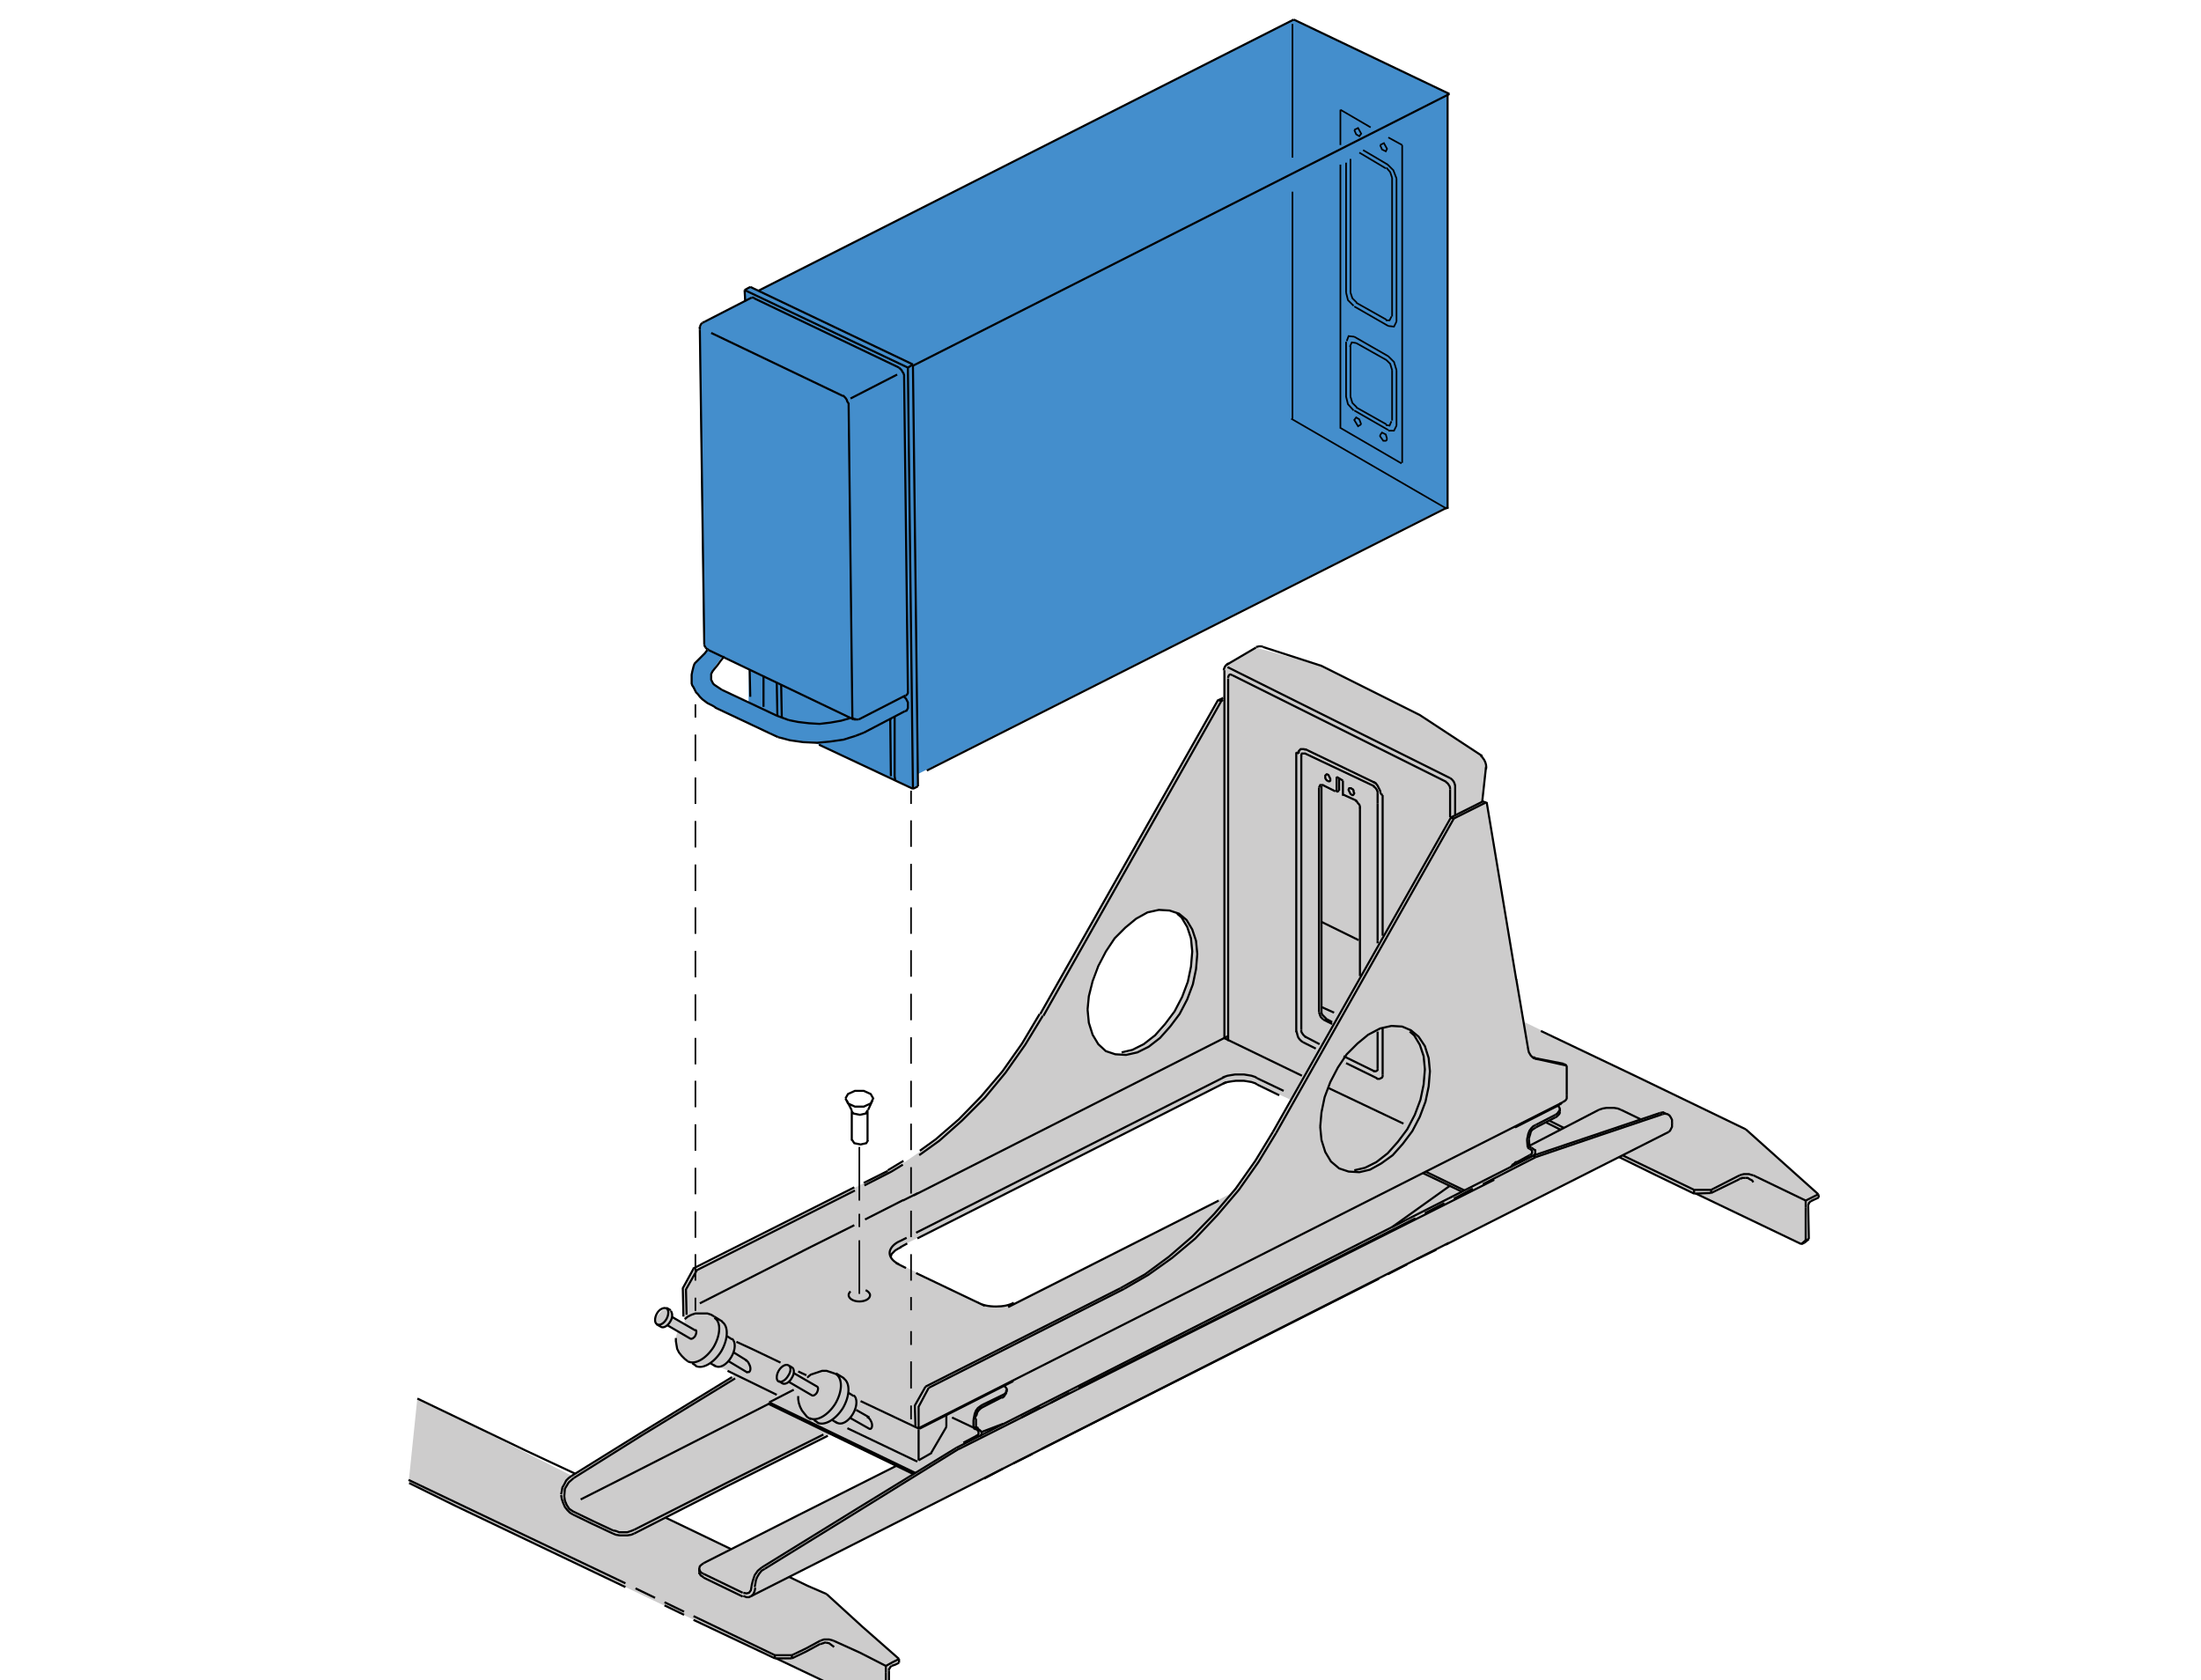 <?xml version="1.0" encoding="utf-8"?>
<!-- Generator: Adobe Illustrator 25.0.0, SVG Export Plug-In . SVG Version: 6.00 Build 0)  -->
<svg version="1.1" id="Ebene_1" xmlns="http://www.w3.org/2000/svg" xmlns:xlink="http://www.w3.org/1999/xlink" x="0px" y="0px"
	 viewBox="0 0 349.1 266.5" style="enable-background:new 0 0 349.1 266.5;" xml:space="preserve">
<path style="fill:#CDCCCC;" d="M288.4,189.4l-11.4-10.2L241.6,162l-5.8-34.7l-0.7-0.2l0.6-5.5l-0.6-1.6l-9.9-6.5l-15.6-7.9
	l-10.4-2.9l-4.6,2.7l-0.4,0.7l0,4.2l-1.1,0.7L164.8,161l-3.8,6.3l-3.7,4.8l-5,5.5l-3.7,3.2l-5.1,3.5l-33.6,17.2l-1.5,2.7l0.2,5.7
	l-1.9-1l0-0.7l-0.8-0.6l-0.8,0.1l-0.6,0.7L104,209l0,0.6l0.3,0.4l0.8,0.4l0.8-0.3l1.6,0.9l-0.3,1.1l0.2,1.5l0.6,1.1l1.2,1.1l0.8,0.5
	l0.4,0.2h1.2l1.1-0.4l1.2,0.6l2.8,1.2l-26.1,16.1l-24.4-12.3l-1.4,13.5l58,27.8l17,8l1.2-0.7l-0.1-5.5l0.4-0.6l1.2-0.6v-0.5
	l-11.5-10.3l-5.9-2.7l131.6-66.5l12.2,5.7l16.7,8l1.1-0.7v-5.6l0.5-0.4l1.1-0.6L288.4,189.4z M174.3,152.6c2.9-6.1,8.6-9.4,12-8
	c2.6,1.1,3.9,8.1,1,14.2c-2.9,6.1-8.4,9.5-11.7,7.9C172.2,165.1,171.4,158.6,174.3,152.6z M116,245.7l-10.3-5l26-13.2l10.3,5
	L116,245.7z M199.1,184.1l-3.9,5.2l-34.4,17.3l-0.9,0.6l-1.9,0l-1.8-0.2l-14.1-6.8l-0.9-1l0.7-1l1.9-1l50.7-25.6l4,0l6.2,2.8
	L199.1,184.1z"/>
<polygon style="fill:#448ECC;" points="111.7,111.2 110.3,109.8 109.7,108.7 109.6,107.1 110.2,105.1 112.3,103 115.2,103.2 
	113,106.3 112.7,107.6 113.3,108.6 114.5,109.4 119.6,111.8 119.4,115.1 113.5,112.2 "/>
<path style="fill:#448ECC;" d="M118.1,46l0,1.8l-6.4,3.2l-0.8,1.1l0.7,50.2l0.6,0.7l6.6,3.1l-0.1,6.9l0,1.7l3.3,1.6l2.7,0.9l2.4,0.4
	l1.9,0.1l15.6,7.3l0.9-0.4l0-1.8l84.1-42.5l-0.1-65.7L205.2,3.1l-85,43l-1.2-0.6L118.1,46z"/>
<g transform="matrix( 1, 0, 0, 1, 0,0) ">
	<g>
	</g>
</g>
<g transform="matrix( 1, 0, 0, 1, 0,0) ">
	<g>
	</g>
</g>
<g transform="matrix( 1, 0, 0, 1, 0,0) ">
	<g>
	</g>
</g>
<g transform="matrix( 1, 0, 0, 1, 0,0) ">
	<g>
	</g>
</g>
<polyline style="fill:none;stroke:#000000;stroke-width:0.33;stroke-miterlimit:5;" points="120.8,248.6 136.2,239.1 151.7,229.6 
	"/>
<line style="fill:none;stroke:#000000;stroke-width:0.33;stroke-miterlimit:5;" x1="243.1" y1="183.3" x2="243.6" y2="183.5"/>
<polyline style="fill:none;stroke:#000000;stroke-width:0.33;stroke-miterlimit:5;" points="243.6,183.5 253.6,180.1 263.7,176.7 
	"/>
<line style="fill:none;stroke:#000000;stroke-width:0.33;stroke-miterlimit:5;" x1="243.1" y1="183.3" x2="263.3" y2="176.5"/>
<line style="fill:none;stroke:#000000;stroke-width:0.33;stroke-miterlimit:5;" x1="265.2" y1="178.2" x2="265.2" y2="178.1"/>
<line style="fill:none;stroke:#000000;stroke-width:0.33;stroke-miterlimit:5;" x1="257.1" y1="176" x2="260.2" y2="177.5"/>
<polyline style="fill:none;stroke:#000000;stroke-width:0.33;stroke-miterlimit:5;" points="111.6,247.9 126.8,240.2 142.1,232.5 
	"/>
<line style="fill:none;stroke:#000000;stroke-width:0.33;stroke-miterlimit:5;" x1="242.6" y1="181.7" x2="253.6" y2="176"/>
<line style="fill:none;stroke:#000000;stroke-width:0.33;stroke-miterlimit:5;" x1="235.2" y1="187.8" x2="243.6" y2="183.5"/>
<line style="fill:none;stroke:#000000;stroke-width:0.33;stroke-miterlimit:5;" x1="230.6" y1="190.1" x2="233.6" y2="188.5"/>
<line style="fill:none;stroke:#000000;stroke-width:0.33;stroke-miterlimit:5;" x1="226" y1="192.4" x2="229.1" y2="190.8"/>
<polyline style="fill:none;stroke:#000000;stroke-width:0.33;stroke-miterlimit:5;" points="171.1,220.1 197.8,206.7 224.5,193.2 
	"/>
<line style="fill:none;stroke:#000000;stroke-width:0.33;stroke-miterlimit:5;" x1="166.6" y1="222.5" x2="169.6" y2="220.9"/>
<line style="fill:none;stroke:#000000;stroke-width:0.33;stroke-miterlimit:5;" x1="162" y1="224.8" x2="165" y2="223.2"/>
<line style="fill:none;stroke:#000000;stroke-width:0.33;stroke-miterlimit:5;" x1="152.1" y1="229.8" x2="237" y2="187.1"/>
<line style="fill:none;stroke:#000000;stroke-width:0.33;stroke-miterlimit:5;" x1="151.7" y1="229.6" x2="243.1" y2="183.3"/>
<polyline style="fill:none;stroke:#000000;stroke-width:0.33;stroke-miterlimit:5;" points="110.9,249.3 110.9,249.5 111,249.6 
	111.1,249.8 111.2,249.9 111.4,250 111.6,250.2 "/>
<polyline style="fill:none;stroke:#000000;stroke-width:0.33;stroke-miterlimit:5;" points="265.2,178.1 265.2,177.6 265,177.2 
	264.8,176.9 264.5,176.7 264.1,176.6 263.7,176.7 "/>
<polyline style="fill:none;stroke:#000000;stroke-width:0.33;stroke-miterlimit:5;" points="121.3,248.8 120.8,249.1 120.4,249.6 
	120.1,250.1 119.9,250.6 119.8,251.2 119.7,251.7 "/>
<polyline style="fill:none;stroke:#000000;stroke-width:0.33;stroke-miterlimit:5;" points="264.3,176.7 263.8,176.4 263.3,176.5 
	"/>
<polyline style="fill:none;stroke:#000000;stroke-width:0.33;stroke-miterlimit:5;" points="120.8,248.6 120.2,249.1 119.7,249.8 
	119.4,250.7 119.2,251.5 "/>
<polyline style="fill:none;stroke:#000000;stroke-width:0.33;stroke-miterlimit:5;" points="257.1,176 256.6,175.8 256,175.7 
	255.4,175.7 254.8,175.7 254.2,175.8 253.6,176 "/>
<polyline style="fill:none;stroke:#000000;stroke-width:0.33;stroke-miterlimit:5;" points="111.6,247.9 111.2,248.2 111,248.4 
	110.9,248.8 111,249.1 111.2,249.4 111.6,249.6 "/>
<polyline style="fill:none;stroke:#000000;stroke-width:0.33;stroke-miterlimit:5;" points="90.6,234.1 101.4,227.4 116.1,218.4 "/>
<polyline style="fill:none;stroke:#000000;stroke-width:0.33;stroke-miterlimit:5;" points="91,234.4 101.7,227.7 116.6,218.6 "/>
<polyline style="fill:none;stroke:#000000;stroke-width:0.33;stroke-miterlimit:5;" points="90.6,234.1 90.2,234.4 89.8,234.8 
	89.5,235.4 89.2,235.9 89.1,236.5 89,237 "/>
<polyline style="fill:none;stroke:#000000;stroke-width:0.33;stroke-miterlimit:5;" points="100.6,243.2 115.3,235.7 131.3,227.7 
	"/>
<polyline style="fill:none;stroke:#000000;stroke-width:0.33;stroke-miterlimit:5;" points="90.9,240.2 94,241.7 97.2,243.2 "/>
<polyline style="fill:none;stroke:#000000;stroke-width:0.33;stroke-miterlimit:5;" points="97.2,243.2 97.7,243.4 98.3,243.5 
	98.8,243.5 99.5,243.5 100.1,243.4 100.6,243.2 "/>
<polyline style="fill:none;stroke:#000000;stroke-width:0.33;stroke-miterlimit:5;" points="89,237.1 89.1,237.7 89.3,238.3 
	89.6,239 90,239.5 90.4,239.9 90.9,240.2 "/>
<polyline style="fill:none;stroke:#000000;stroke-width:0.33;stroke-miterlimit:5;" points="100.6,242.6 115.2,235.2 130.6,227.5 
	"/>
<line style="fill:none;stroke:#000000;stroke-width:0.33;stroke-miterlimit:5;" x1="89.5" y1="237.3" x2="89.5" y2="237.3"/>
<polyline style="fill:none;stroke:#000000;stroke-width:0.33;stroke-miterlimit:5;" points="91,234.4 90.2,235.1 89.6,236.1 
	89.5,237.3 89.6,238 89.9,238.7 90.3,239.3 90.9,239.7 94,241.2 97.2,242.7 "/>
<polyline style="fill:none;stroke:#000000;stroke-width:0.33;stroke-miterlimit:5;" points="97.2,242.7 97.7,242.8 98.2,243 
	98.8,243 99.5,243 100.1,242.8 100.6,242.6 "/>
<polyline style="fill:none;stroke:#000000;stroke-width:0.33;stroke-miterlimit:5;" points="139.9,271 140.1,270.9 140.3,270.8 
	140.7,270.6 141,270.3 "/>
<polyline style="fill:none;stroke:#000000;stroke-width:0.33;stroke-miterlimit:5;" points="139.9,271 140.2,270.8 140.6,270.5 "/>
<polyline style="fill:none;stroke:#000000;stroke-width:0.33;stroke-miterlimit:5;" points="140.6,270.5 140.8,270.4 141,270.3 "/>
<polyline style="fill:none;stroke:#000000;stroke-width:0.33;stroke-miterlimit:5;" points="141.4,264.2 142,264 142.6,263.7 "/>
<polyline style="fill:none;stroke:#000000;stroke-width:0.33;stroke-miterlimit:5;" points="141.4,264.2 141.2,264.4 141.2,264.4 
	141.1,264.6 141,264.7 141,264.9 141,265 "/>
<polyline style="fill:none;stroke:#000000;stroke-width:0.33;stroke-miterlimit:5;" points="141,270.3 141,267.6 141,265 "/>
<polyline style="fill:none;stroke:#000000;stroke-width:0.33;stroke-miterlimit:5;" points="123.1,263 131.5,267 139.9,271 "/>
<polyline style="fill:none;stroke:#000000;stroke-width:0.33;stroke-miterlimit:5;" points="140.6,270.5 140.5,267.9 140.5,265.3 
	"/>
<line style="fill:none;stroke:#000000;stroke-width:0.33;stroke-miterlimit:5;" x1="140.5" y1="265.3" x2="140.5" y2="265.2"/>
<polyline style="fill:none;stroke:#000000;stroke-width:0.33;stroke-miterlimit:5;" points="131,260.5 131.5,260.6 131.9,260.9 
	132.3,261.2 "/>
<line style="fill:none;stroke:#000000;stroke-width:0.33;stroke-miterlimit:5;" x1="110" y1="256.9" x2="122.9" y2="263"/>
<line style="fill:none;stroke:#000000;stroke-width:0.33;stroke-miterlimit:5;" x1="105.4" y1="254.6" x2="108.5" y2="256.1"/>
<polyline style="fill:none;stroke:#000000;stroke-width:0.33;stroke-miterlimit:5;" points="64.9,235.2 72.2,238.8 99.2,251.7 "/>
<line style="fill:none;stroke:#000000;stroke-width:0.33;stroke-miterlimit:5;" x1="122.9" y1="263" x2="125.6" y2="263"/>
<polyline style="fill:none;stroke:#000000;stroke-width:0.33;stroke-miterlimit:5;" points="125.6,263 127.9,261.9 130.1,260.7 "/>
<polyline style="fill:none;stroke:#000000;stroke-width:0.33;stroke-miterlimit:5;" points="131,260.5 130.8,260.5 130.6,260.6 
	130.5,260.6 130.3,260.7 130.2,260.7 130.1,260.7 "/>
<polyline style="fill:none;stroke:#000000;stroke-width:0.33;stroke-miterlimit:5;" points="140.5,264.2 141.6,263.6 142.6,263.1 
	"/>
<line style="fill:none;stroke:#000000;stroke-width:0.33;stroke-miterlimit:5;" x1="142.6" y1="263.7" x2="142.6" y2="263.1"/>
<polyline style="fill:none;stroke:#000000;stroke-width:0.33;stroke-miterlimit:5;" points="140.5,265.2 140.5,264.7 140.5,264.2 
	"/>
<line style="fill:none;stroke:#000000;stroke-width:0.33;stroke-miterlimit:5;" x1="110" y1="256.3" x2="122.9" y2="262.5"/>
<line style="fill:none;stroke:#000000;stroke-width:0.33;stroke-miterlimit:5;" x1="105.4" y1="254.1" x2="108.5" y2="255.6"/>
<line style="fill:none;stroke:#000000;stroke-width:0.33;stroke-miterlimit:5;" x1="100.8" y1="251.9" x2="103.9" y2="253.4"/>
<line style="fill:none;stroke:#000000;stroke-width:0.33;stroke-miterlimit:5;" x1="64.8" y1="234.7" x2="99.2" y2="251.1"/>
<polyline style="fill:none;stroke:#000000;stroke-width:0.33;stroke-miterlimit:5;" points="125.2,250.1 128.1,251.5 131.1,252.8 
	"/>
<polyline style="fill:none;stroke:#000000;stroke-width:0.33;stroke-miterlimit:5;" points="66.2,221.8 83.5,230.1 91.2,233.7 "/>
<polyline style="fill:none;stroke:#000000;stroke-width:0.33;stroke-miterlimit:5;" points="105.6,240.7 110.8,243.2 116,245.7 "/>
<polyline style="fill:none;stroke:#000000;stroke-width:0.33;stroke-miterlimit:5;" points="131.1,252.8 136.8,258 142.6,263.1 "/>
<polyline style="fill:none;stroke:#000000;stroke-width:0.33;stroke-miterlimit:5;" points="122.9,262.5 124.2,262.5 125.6,262.5 
	"/>
<polyline style="fill:none;stroke:#000000;stroke-width:0.33;stroke-miterlimit:5;" points="125.6,262.5 127.9,261.4 130.1,260.2 
	"/>
<polyline style="fill:none;stroke:#000000;stroke-width:0.33;stroke-miterlimit:5;" points="132.2,260.2 131.9,260.1 131.5,260 
	131.1,260 130.7,260 130.4,260.1 130.1,260.2 "/>
<polyline style="fill:none;stroke:#000000;stroke-width:0.33;stroke-miterlimit:5;" points="132.2,260.2 136.4,262.1 140.5,264.2 
	"/>
<line style="fill:none;stroke:#000000;stroke-width:0.33;stroke-miterlimit:5;" x1="122.9" y1="263" x2="122.9" y2="262.5"/>
<line style="fill:none;stroke:#000000;stroke-width:0.33;stroke-miterlimit:5;" x1="125.6" y1="263" x2="125.6" y2="262.5"/>
<line style="fill:none;stroke:#000000;stroke-width:0.33;stroke-miterlimit:5;" x1="242.6" y1="181.9" x2="242.9" y2="182"/>
<line style="fill:none;stroke:#000000;stroke-width:0.33;stroke-miterlimit:5;" x1="242.6" y1="181.9" x2="242.5" y2="180.6"/>
<line style="fill:none;stroke:#000000;stroke-width:0.33;stroke-miterlimit:5;" x1="242.3" y1="182" x2="242.6" y2="182.2"/>
<line style="fill:none;stroke:#000000;stroke-width:0.33;stroke-miterlimit:5;" x1="242.3" y1="182" x2="242.2" y2="180.7"/>
<line style="fill:none;stroke:#000000;stroke-width:0.33;stroke-miterlimit:5;" x1="240.9" y1="184.4" x2="242.9" y2="183.4"/>
<line style="fill:none;stroke:#000000;stroke-width:0.33;stroke-miterlimit:5;" x1="240.6" y1="184.3" x2="242.6" y2="183.2"/>
<line style="fill:none;stroke:#000000;stroke-width:0.33;stroke-miterlimit:5;" x1="242.3" y1="182" x2="242.6" y2="181.9"/>
<polyline style="fill:none;stroke:#000000;stroke-width:0.33;stroke-miterlimit:5;" points="242.6,183.2 242.8,183.1 243,182.9 
	243,182.7 243,182.5 242.8,182.3 242.6,182.2 "/>
<polyline style="fill:none;stroke:#000000;stroke-width:0.33;stroke-miterlimit:5;" points="242.9,183.4 243.3,183.2 243.5,183 
	243.5,182.7 243.5,182.4 243.3,182.3 242.9,182 "/>
<polyline style="fill:none;stroke:#000000;stroke-width:0.33;stroke-miterlimit:5;" points="240.6,184.3 240.4,184.3 240.2,184.5 
	240.1,184.6 239.9,184.7 239.8,184.9 239.6,185.1 "/>
<line style="fill:none;stroke:#000000;stroke-width:0.33;stroke-miterlimit:5;" x1="225.6" y1="186" x2="231.9" y2="189"/>
<line style="fill:none;stroke:#000000;stroke-width:0.33;stroke-miterlimit:5;" x1="226.1" y1="185.8" x2="232.3" y2="188.8"/>
<line style="fill:none;stroke:#000000;stroke-width:0.33;stroke-miterlimit:5;" x1="243.6" y1="178.4" x2="246.7" y2="176.8"/>
<polyline style="fill:none;stroke:#000000;stroke-width:0.33;stroke-miterlimit:5;" points="246.7,176.8 247,176.6 247.2,176.3 
	247.4,176.1 247.4,175.8 247.3,175.6 247.1,175.3 "/>
<line style="fill:none;stroke:#000000;stroke-width:0.33;stroke-miterlimit:5;" x1="243.6" y1="178.8" x2="246.7" y2="177.2"/>
<polyline style="fill:none;stroke:#000000;stroke-width:0.33;stroke-miterlimit:5;" points="243.6,178.8 243.3,179 243,179.2 
	242.8,179.5 242.7,179.9 242.6,180.2 242.5,180.6 "/>
<polyline style="fill:none;stroke:#000000;stroke-width:0.33;stroke-miterlimit:5;" points="243.6,178.4 243.2,178.6 242.9,178.9 
	242.6,179.3 242.4,179.8 242.3,180.3 242.2,180.7 "/>
<polyline style="fill:none;stroke:#000000;stroke-width:0.33;stroke-miterlimit:5;" points="246.7,177.2 246.9,177.1 247.1,176.9 
	247.2,176.8 247.3,176.7 247.4,176.5 247.4,176.3 "/>
<polyline style="fill:none;stroke:#000000;stroke-width:0.33;stroke-miterlimit:5;" points="286.4,196.7 286.4,191.5 286.4,191.5 
	"/>
<line style="fill:none;stroke:#000000;stroke-width:0.33;stroke-miterlimit:5;" x1="269" y1="189.3" x2="285.7" y2="197.3"/>
<line style="fill:none;stroke:#000000;stroke-width:0.33;stroke-miterlimit:5;" x1="285.7" y1="197.3" x2="286.4" y2="196.7"/>
<polyline style="fill:none;stroke:#000000;stroke-width:0.33;stroke-miterlimit:5;" points="276.8,186.8 277.2,186.8 277.5,187 
	277.9,187.2 278.1,187.5 "/>
<polyline style="fill:none;stroke:#000000;stroke-width:0.33;stroke-miterlimit:5;" points="256.8,183.5 262.7,186.4 268.7,189.3 
	"/>
<line style="fill:none;stroke:#000000;stroke-width:0.33;stroke-miterlimit:5;" x1="245.2" y1="178" x2="247.6" y2="179.2"/>
<line style="fill:none;stroke:#000000;stroke-width:0.33;stroke-miterlimit:5;" x1="268.7" y1="189.3" x2="271.4" y2="189.2"/>
<line style="fill:none;stroke:#000000;stroke-width:0.33;stroke-miterlimit:5;" x1="271.4" y1="189.2" x2="275.9" y2="187"/>
<polyline style="fill:none;stroke:#000000;stroke-width:0.33;stroke-miterlimit:5;" points="276.8,186.8 276.6,186.8 276.5,186.8 
	276.3,186.8 276.2,186.9 276,186.9 275.9,187 "/>
<line style="fill:none;stroke:#000000;stroke-width:0.33;stroke-miterlimit:5;" x1="286.4" y1="190.4" x2="288.4" y2="189.4"/>
<line style="fill:none;stroke:#000000;stroke-width:0.33;stroke-miterlimit:5;" x1="288.5" y1="189.9" x2="288.4" y2="189.4"/>
<line style="fill:none;stroke:#000000;stroke-width:0.33;stroke-miterlimit:5;" x1="286.4" y1="191.5" x2="286.4" y2="190.4"/>
<line style="fill:none;stroke:#000000;stroke-width:0.33;stroke-miterlimit:5;" x1="286.9" y1="196.5" x2="286.8" y2="191.2"/>
<polyline style="fill:none;stroke:#000000;stroke-width:0.33;stroke-miterlimit:5;" points="287.2,190.5 287.1,190.6 287,190.7 
	286.9,190.8 286.9,190.9 286.8,191.1 286.8,191.2 "/>
<line style="fill:none;stroke:#000000;stroke-width:0.33;stroke-miterlimit:5;" x1="287.2" y1="190.5" x2="288.5" y2="189.9"/>
<line style="fill:none;stroke:#000000;stroke-width:0.33;stroke-miterlimit:5;" x1="286.4" y1="196.7" x2="286.9" y2="196.5"/>
<line style="fill:none;stroke:#000000;stroke-width:0.33;stroke-miterlimit:5;" x1="245.7" y1="177.7" x2="248.1" y2="178.9"/>
<line style="fill:none;stroke:#000000;stroke-width:0.33;stroke-miterlimit:5;" x1="257.3" y1="183.2" x2="268.7" y2="188.7"/>
<line style="fill:none;stroke:#000000;stroke-width:0.33;stroke-miterlimit:5;" x1="209.6" y1="159.7" x2="211.6" y2="160.6"/>
<line style="fill:none;stroke:#000000;stroke-width:0.33;stroke-miterlimit:5;" x1="209.6" y1="146.2" x2="215.5" y2="149.1"/>
<polyline style="fill:none;stroke:#000000;stroke-width:0.33;stroke-miterlimit:5;" points="244.4,163.5 259.3,170.6 276.9,179.1 
	"/>
<line style="fill:none;stroke:#000000;stroke-width:0.33;stroke-miterlimit:5;" x1="276.9" y1="179.1" x2="288.4" y2="189.4"/>
<line style="fill:none;stroke:#000000;stroke-width:0.33;stroke-miterlimit:5;" x1="268.7" y1="188.7" x2="271.4" y2="188.7"/>
<line style="fill:none;stroke:#000000;stroke-width:0.33;stroke-miterlimit:5;" x1="271.4" y1="188.7" x2="275.9" y2="186.4"/>
<polyline style="fill:none;stroke:#000000;stroke-width:0.33;stroke-miterlimit:5;" points="278.1,186.4 277.7,186.3 277.4,186.2 
	277,186.2 276.6,186.2 276.2,186.3 275.9,186.4 "/>
<line style="fill:none;stroke:#000000;stroke-width:0.33;stroke-miterlimit:5;" x1="278.1" y1="186.4" x2="286.4" y2="190.4"/>
<line style="fill:none;stroke:#000000;stroke-width:0.33;stroke-miterlimit:5;" x1="268.7" y1="189.3" x2="268.7" y2="188.7"/>
<line style="fill:none;stroke:#000000;stroke-width:0.33;stroke-miterlimit:5;" x1="271.4" y1="189.2" x2="271.4" y2="188.7"/>
<line style="fill:none;stroke:#000000;stroke-width:0.33;stroke-miterlimit:5;" x1="285.7" y1="197.3" x2="286.2" y2="197.1"/>
<line style="fill:none;stroke:#000000;stroke-width:0.33;stroke-miterlimit:5;" x1="286.2" y1="197.1" x2="286.9" y2="196.5"/>
<polyline style="fill:none;stroke:#000000;stroke-width:0.33;stroke-miterlimit:5;" points="112.2,103 112.2,103 112.3,103 
	112.3,103 112.4,103.1 112.4,103.1 "/>
<line style="fill:none;stroke:#000000;stroke-width:0.33;stroke-miterlimit:5;" x1="111.7" y1="102.3" x2="111.9" y2="102.7"/>
<line style="fill:none;stroke:#000000;stroke-width:0.33;stroke-miterlimit:5;" x1="111.9" y1="102.7" x2="112.2" y2="103"/>
<line style="fill:none;stroke:#000000;stroke-width:0.33;stroke-miterlimit:5;" x1="111.7" y1="102.1" x2="111.7" y2="102.3"/>
<line style="fill:none;stroke:#000000;stroke-width:0.33;stroke-miterlimit:5;" x1="121.1" y1="112.1" x2="121.1" y2="107.2"/>
<line style="fill:none;stroke:#000000;stroke-width:0.33;stroke-miterlimit:5;" x1="123.3" y1="113.5" x2="123.2" y2="108.2"/>
<line style="fill:none;stroke:#000000;stroke-width:0.33;stroke-miterlimit:5;" x1="124" y1="113.8" x2="123.9" y2="108.5"/>
<line style="fill:none;stroke:#000000;stroke-width:0.33;stroke-miterlimit:5;" x1="141.3" y1="123.1" x2="141.2" y2="114.1"/>
<polyline style="fill:none;stroke:#000000;stroke-width:0.33;stroke-miterlimit:5;" points="142,123.8 141.9,123.1 141.9,113.7 "/>
<line style="fill:none;stroke:#000000;stroke-width:0.33;stroke-miterlimit:5;" x1="141.2" y1="114.1" x2="141.3" y2="114"/>
<polyline style="fill:none;stroke:#000000;stroke-width:0.33;stroke-miterlimit:5;" points="143.6,110.3 143.7,110.3 143.8,110.2 
	143.9,110.1 144,109.9 144,109.8 144,109.6 "/>
<line style="fill:none;stroke:#000000;stroke-width:0.33;stroke-miterlimit:5;" x1="111.4" y1="51.2" x2="111.8" y2="51"/>
<polyline style="fill:none;stroke:#000000;stroke-width:0.33;stroke-miterlimit:5;" points="119.6,47.3 119.5,47.2 119.4,47.2 
	119.4,47.2 119.2,47.2 119.2,47.2 "/>
<line style="fill:none;stroke:#000000;stroke-width:0.33;stroke-miterlimit:5;" x1="119.6" y1="47.3" x2="142.6" y2="58.3"/>
<polyline style="fill:none;stroke:#000000;stroke-width:0.33;stroke-miterlimit:5;" points="144,109.6 143.4,59.8 143.4,59.5 
	143.3,59.2 143.1,58.9 143,58.7 142.8,58.5 142.6,58.3 "/>
<polyline style="fill:none;stroke:#000000;stroke-width:0.33;stroke-miterlimit:5;" points="111,52 111,52.1 111,52.1 111,52.2 
	111,52.3 "/>
<polyline style="fill:none;stroke:#000000;stroke-width:0.33;stroke-miterlimit:5;" points="111,52.1 111,51.9 111,51.8 "/>
<line style="fill:none;stroke:#000000;stroke-width:0.33;stroke-miterlimit:5;" x1="111" y1="52" x2="111" y2="51.9"/>
<polyline style="fill:none;stroke:#000000;stroke-width:0.33;stroke-miterlimit:5;" points="111,51.8 111.2,51.4 111.4,51.2 "/>
<line style="fill:none;stroke:#000000;stroke-width:0.33;stroke-miterlimit:5;" x1="135.7" y1="116.7" x2="137" y2="116.2"/>
<line style="fill:none;stroke:#000000;stroke-width:0.33;stroke-miterlimit:5;" x1="122.1" y1="116.3" x2="123.4" y2="116.9"/>
<polyline style="fill:none;stroke:#000000;stroke-width:0.33;stroke-miterlimit:5;" points="123.4,116.9 125.3,117.4 127.4,117.7 
	129.6,117.8 131.7,117.6 133.8,117.3 135.7,116.7 "/>
<line style="fill:none;stroke:#000000;stroke-width:0.33;stroke-miterlimit:5;" x1="134.8" y1="113.8" x2="134.8" y2="113.9"/>
<line style="fill:none;stroke:#000000;stroke-width:0.33;stroke-miterlimit:5;" x1="123.2" y1="113.5" x2="125.1" y2="114.2"/>
<polyline style="fill:none;stroke:#000000;stroke-width:0.33;stroke-miterlimit:5;" points="125.1,114.2 126.6,114.5 128.3,114.7 
	130,114.8 131.7,114.6 133.4,114.3 134.8,113.9 "/>
<line style="fill:none;stroke:#000000;stroke-width:0.33;stroke-miterlimit:5;" x1="114.5" y1="109.4" x2="123.2" y2="113.5"/>
<line style="fill:none;stroke:#000000;stroke-width:0.33;stroke-miterlimit:5;" x1="120.3" y1="46.1" x2="205.2" y2="3.1"/>
<line style="fill:none;stroke:#000000;stroke-width:0.33;stroke-miterlimit:5;" x1="205.2" y1="3.1" x2="229.9" y2="14.9"/>
<line style="fill:none;stroke:#000000;stroke-width:0.33;stroke-miterlimit:5;" x1="144.8" y1="58" x2="229.9" y2="14.9"/>
<line style="fill:none;stroke:#000000;stroke-width:0.33;stroke-miterlimit:5;" x1="144.8" y1="125.1" x2="144" y2="58.3"/>
<line style="fill:none;stroke:#000000;stroke-width:0.33;stroke-miterlimit:5;" x1="118.1" y1="46" x2="144" y2="58.3"/>
<line style="fill:none;stroke:#000000;stroke-width:0.33;stroke-miterlimit:5;" x1="119" y1="110.5" x2="118.9" y2="106.2"/>
<line style="fill:none;stroke:#000000;stroke-width:0.33;stroke-miterlimit:5;" x1="118.2" y1="47.8" x2="118.1" y2="46"/>
<line style="fill:none;stroke:#000000;stroke-width:0.33;stroke-miterlimit:5;" x1="141.9" y1="113.7" x2="141.9" y2="113.6"/>
<polyline style="fill:none;stroke:#000000;stroke-width:0.33;stroke-miterlimit:5;" points="143.5,112.8 143.8,112.7 144,112.3 
	144,111.9 144,111.4 143.7,110.8 143.3,110.4 "/>
<line style="fill:none;stroke:#000000;stroke-width:0.33;stroke-miterlimit:5;" x1="129.9" y1="118.1" x2="144.8" y2="125.1"/>
<line style="fill:none;stroke:#000000;stroke-width:0.33;stroke-miterlimit:5;" x1="145.6" y1="124.7" x2="144.8" y2="57.8"/>
<line style="fill:none;stroke:#000000;stroke-width:0.33;stroke-miterlimit:5;" x1="119" y1="45.5" x2="144.8" y2="57.8"/>
<line style="fill:none;stroke:#000000;stroke-width:0.33;stroke-miterlimit:5;" x1="144" y1="58.3" x2="144.8" y2="57.8"/>
<line style="fill:none;stroke:#000000;stroke-width:0.33;stroke-miterlimit:5;" x1="144.8" y1="125.1" x2="145.6" y2="124.7"/>
<line style="fill:none;stroke:#000000;stroke-width:0.33;stroke-miterlimit:5;" x1="118.1" y1="46" x2="119" y2="45.5"/>
<line style="fill:none;stroke:#000000;stroke-width:0.33;stroke-miterlimit:5;" x1="135.5" y1="114" x2="135.8" y2="114.1"/>
<polyline style="fill:none;stroke:#000000;stroke-width:0.33;stroke-miterlimit:5;" points="135.4,114.1 135.8,114.1 136.2,114.1 
	"/>
<line style="fill:none;stroke:#000000;stroke-width:0.33;stroke-miterlimit:5;" x1="135.2" y1="113.9" x2="135.5" y2="114"/>
<line style="fill:none;stroke:#000000;stroke-width:0.33;stroke-miterlimit:5;" x1="240.3" y1="178.8" x2="247.2" y2="175.3"/>
<line style="fill:none;stroke:#000000;stroke-width:0.33;stroke-miterlimit:5;" x1="240.3" y1="178.8" x2="240.3" y2="178.6"/>
<polyline style="fill:none;stroke:#000000;stroke-width:0.33;stroke-miterlimit:5;" points="247.2,175.3 247.3,175.2 247.4,175.1 
	247.5,175.1 247.5,175 247.7,174.9 "/>
<polyline style="fill:none;stroke:#000000;stroke-width:0.33;stroke-miterlimit:5;" points="145.2,226.3 145.1,222.9 146.8,219.9 
	"/>
<line style="fill:none;stroke:#000000;stroke-width:0.33;stroke-miterlimit:5;" x1="146.8" y1="219.9" x2="177.7" y2="204.3"/>
<polyline style="fill:none;stroke:#000000;stroke-width:0.33;stroke-miterlimit:5;" points="177.7,204.3 181.6,202.1 185.4,199.3 
	189.1,196.1 192.6,192.5 196,188.5 199.1,184.1 201.9,179.5 "/>
<line style="fill:none;stroke:#000000;stroke-width:0.33;stroke-miterlimit:5;" x1="201.9" y1="179.5" x2="230.1" y2="129.7"/>
<polyline style="fill:none;stroke:#000000;stroke-width:0.33;stroke-miterlimit:5;" points="243.1,167.7 243.2,167.7 243.3,167.7 
	243.3,167.8 243.4,167.8 248,168.7 "/>
<polyline style="fill:none;stroke:#000000;stroke-width:0.33;stroke-miterlimit:5;" points="145.7,226.5 145.7,223.1 147.3,220.1 
	"/>
<line style="fill:none;stroke:#000000;stroke-width:0.33;stroke-miterlimit:5;" x1="147.3" y1="220.1" x2="178.3" y2="204.4"/>
<line style="fill:none;stroke:#000000;stroke-width:0.33;stroke-miterlimit:5;" x1="230.6" y1="129.8" x2="235.8" y2="127.2"/>
<polyline style="fill:none;stroke:#000000;stroke-width:0.33;stroke-miterlimit:5;" points="178.3,204.4 182.1,202.2 185.9,199.5 
	189.6,196.4 193.1,192.7 196.5,188.7 199.6,184.3 202.4,179.7 "/>
<line style="fill:none;stroke:#000000;stroke-width:0.33;stroke-miterlimit:5;" x1="235.8" y1="127.2" x2="240.5" y2="155.4"/>
<line style="fill:none;stroke:#000000;stroke-width:0.33;stroke-miterlimit:5;" x1="240.5" y1="155.3" x2="242.3" y2="165.9"/>
<line style="fill:none;stroke:#000000;stroke-width:0.33;stroke-miterlimit:5;" x1="202.4" y1="179.7" x2="230.6" y2="129.8"/>
<line style="fill:none;stroke:#000000;stroke-width:0.33;stroke-miterlimit:5;" x1="248.5" y1="173.7" x2="248.5" y2="169"/>
<polyline style="fill:none;stroke:#000000;stroke-width:0.33;stroke-miterlimit:5;" points="242.3,165.9 242.4,166.5 242.5,166.9 
	242.8,167.4 243.1,167.7 243.5,167.9 244,168 248.5,169 "/>
<polyline style="fill:none;stroke:#000000;stroke-width:0.33;stroke-miterlimit:5;" points="209.4,178.7 209.6,180.8 210.2,182.7 
	211.1,184.2 212.4,185.3 213.9,185.8 215.6,185.9 217.3,185.5 219.1,184.5 220.9,183.2 222.5,181.4 224,179.4 225.2,177.1 
	226.1,174.7 226.6,172.3 226.8,169.9 226.6,167.8 226,165.9 225,164.4 223.8,163.4 222.4,162.8 220.7,162.7 218.9,163.1 217,164.1 
	215.3,165.5 213.6,167.2 212.2,169.3 211,171.6 210.1,174 209.6,176.4 209.4,178.7 "/>
<line style="fill:none;stroke:#000000;stroke-width:0.33;stroke-miterlimit:5;" x1="230.1" y1="129.7" x2="230.6" y2="129.8"/>
<line style="fill:none;stroke:#000000;stroke-width:0.33;stroke-miterlimit:5;" x1="248" y1="168.7" x2="248.5" y2="169"/>
<polyline style="fill:none;stroke:#000000;stroke-width:0.33;stroke-miterlimit:5;" points="247.9,174.8 248,174.7 248.2,174.6 
	248.4,174.4 248.5,174.2 248.5,174 248.5,173.7 "/>
<line style="fill:none;stroke:#000000;stroke-width:0.33;stroke-miterlimit:5;" x1="243.4" y1="167.8" x2="244" y2="168"/>
<line style="fill:none;stroke:#000000;stroke-width:0.33;stroke-miterlimit:5;" x1="240.2" y1="178.7" x2="240.3" y2="178.8"/>
<polyline style="fill:none;stroke:#000000;stroke-width:0.33;stroke-miterlimit:5;" points="145.8,226.6 160.6,219.1 160.6,218.9 
	"/>
<line style="fill:none;stroke:#000000;stroke-width:0.33;stroke-miterlimit:5;" x1="247.4" y1="176.3" x2="247.4" y2="175.9"/>
<line style="fill:none;stroke:#000000;stroke-width:0.33;stroke-miterlimit:5;" x1="243.5" y1="183.2" x2="243.5" y2="183"/>
<line style="fill:none;stroke:#000000;stroke-width:0.33;stroke-miterlimit:5;" x1="159.6" y1="220.8" x2="159.6" y2="220.4"/>
<line style="fill:none;stroke:#000000;stroke-width:0.33;stroke-miterlimit:5;" x1="145.7" y1="226.5" x2="247.9" y2="174.8"/>
<line style="fill:none;stroke:#000000;stroke-width:0.33;stroke-miterlimit:5;" x1="137" y1="116.2" x2="143.5" y2="112.8"/>
<line style="fill:none;stroke:#000000;stroke-width:0.33;stroke-miterlimit:5;" x1="110.9" y1="249.3" x2="110.9" y2="248.8"/>
<line style="fill:none;stroke:#000000;stroke-width:0.33;stroke-miterlimit:5;" x1="112.4" y1="103.1" x2="135.4" y2="114.1"/>
<line style="fill:none;stroke:#000000;stroke-width:0.33;stroke-miterlimit:5;" x1="136.2" y1="114.1" x2="143.6" y2="110.3"/>
<line style="fill:none;stroke:#000000;stroke-width:0.33;stroke-miterlimit:5;" x1="229.3" y1="197.4" x2="264.7" y2="179.5"/>
<line style="fill:none;stroke:#000000;stroke-width:0.33;stroke-miterlimit:5;" x1="224.7" y1="199.7" x2="227.8" y2="198.2"/>
<line style="fill:none;stroke:#000000;stroke-width:0.33;stroke-miterlimit:5;" x1="220.1" y1="202.1" x2="223.2" y2="200.5"/>
<line style="fill:none;stroke:#000000;stroke-width:0.33;stroke-miterlimit:5;" x1="165.2" y1="229.8" x2="218.7" y2="202.8"/>
<line style="fill:none;stroke:#000000;stroke-width:0.33;stroke-miterlimit:5;" x1="160.7" y1="232.1" x2="163.7" y2="230.6"/>
<line style="fill:none;stroke:#000000;stroke-width:0.33;stroke-miterlimit:5;" x1="156.1" y1="234.5" x2="159.1" y2="232.9"/>
<polyline style="fill:none;stroke:#000000;stroke-width:0.33;stroke-miterlimit:5;" points="119.2,253.1 127.9,248.7 229.8,197.1 
	"/>
<line style="fill:none;stroke:#000000;stroke-width:0.33;stroke-miterlimit:5;" x1="111.8" y1="51" x2="119.2" y2="47.2"/>
<line style="fill:none;stroke:#000000;stroke-width:0.33;stroke-miterlimit:5;" x1="111.7" y1="102.1" x2="111" y2="52.3"/>
<path style="fill:none;stroke:#000000;stroke-width:0.33;stroke-miterlimit:5;" d="M154.8,227.7l0.3-0.1l0.1-0.2l0-0.2l0-0.2
	l-0.2-0.2l-0.2-0.2 M152.8,228.8l2.1-1.1 M154.4,226.5l0.4,0.2 M154.4,226.5l0.4-0.2 M154.8,226.3l0.4,0.2 M155.4,227.8l0.2-0.2
	l0.1-0.2v-0.2l-0.1-0.2l-0.2-0.2l-0.3-0.2 M121.8,222.6l23.1,11.2 M122,222.4l23.2,11.2 M154.4,226.5v-1.3 M155.8,222.8l3.1-1.5
	 M158.9,221.3l0.4-0.2l0.2-0.2l0.2-0.3v-0.3l-0.2-0.3l-0.2-0.2 M155.8,223.2l3.1-1.6 M158.9,221.7l0.2-0.1l0.2-0.2l0.1-0.2l0.1-0.1
	l0.1-0.2v-0.2 M154.8,226.3V225 M155.8,223.2l-0.3,0.2l-0.3,0.3l-0.2,0.3l-0.1,0.4l-0.2,0.3v0.4 M155.8,222.8l-0.3,0.2l-0.4,0.3
	l-0.3,0.4l-0.2,0.5l-0.1,0.5l-0.1,0.5 M155.7,227.1l3.4-1.3 M220.8,194.6l9.1-6.5 M117.9,253.1l0.5,0.2h0.4l0.4-0.2l0.3-0.3l0.2-0.5
	l0.1-0.5 M264.7,179.5l0.2-0.2l0.1-0.2l0.1-0.2l0.1-0.2l0-0.3v-0.3 M111.6,250.2l3.1,1.5l3.1,1.5 M119.7,251.8L119.7,251.8
	 M119.2,251.6v-0.1 M111.6,249.6l3.1,1.5l3.1,1.5 M119.2,251.6l-0.1,0.6l-0.3,0.4l-0.4,0.1l-0.5-0.1 M121.3,248.8l15.4-9.5l15.5-9.6
	"/>
<path style="fill:none;stroke:#000000;stroke-width:0.33;stroke-miterlimit:5;" d="M111,206.7l17.9-9.1 M127.3,198.4l8.2-4.1
	 M137.2,193.4l6.1-3.1 M143.2,190.4l2.4-1.2 M144.9,189.6l49.9-25.3 M116.8,212.8l2.4,1.1l4.6,2.2 M126.6,217.5l1.3,0.6
	 M136.5,222.2l9.3,4.4 M135.2,114.1l-0.6-49.8v-0.3l-0.2-0.3l-0.1-0.3l-0.2-0.3l-0.2-0.2l-0.2-0.2 M112.8,52.8l20.9,10 M135.1,176.1
	l-0.8-1.6 M137.7,176l0.7-1.5 M135.1,176.1v4.8 M137.6,176v5 M135.1,180.7L135.1,180.7l0.4,0.6l1,0.2l0.9-0.2l0.3-0.5 M135.1,176.3
	l0.3,0.3l1,0.2l0.9-0.2l0.3-0.5 M134.1,174.2l0.4,0.8l1.1,0.5h1.4l1.1-0.5l0.4-0.8l-0.4-0.7L137,173h-1.4l-1.1,0.5L134.1,174.2"/>
<path style="fill:none;stroke:#000000;stroke-width:0.26;stroke-miterlimit:5;" d="M110.3,205.8v2.1 M110.3,198.9v4.2 M110.3,192.1
	v4.2 M110.3,185.2v4.2 M110.3,178.3v4.2 M110.3,171.4v4.2 M110.3,164.6v4.2 M110.3,157.7v4.2 M110.3,150.8v4.2 M110.3,143.9v4.2
	 M110.3,137.1v4.2 M110.3,130.2v4.2 M110.3,123.3v4.2 M110.3,116.5v4.2 M110.3,111.7v2.1"/>
<path style="fill:none;stroke:#000000;stroke-width:0.33;stroke-miterlimit:5;" d="M214.8,185.6l1.7-0.4l1.8-0.9l1.8-1.4l1.6-1.8
	l1.5-2l1.2-2.3l0.9-2.4l0.5-2.4l0.2-2.4l-0.2-2.1l-0.6-1.8l-0.9-1.5l-0.7-0.6 M92.1,237.8l8.7-4.4l21.2-10.8 M122,222.4l3.5-1.8
	 M125.5,220.6l0.4-0.2 M147,122.2l82.7-41.8"/>
<path style="fill:none;stroke:#000000;stroke-width:0.26;stroke-miterlimit:5;" d="M212.5,67.8l9.8,5.7 M219.8,50.8l0.6,0l0.3-0.6
	 M214.2,46.4l0.3,0.9l0.7,0.7 M220.8,28.2l-0.3-0.9l-0.6-0.7 M220.8,58.7l-0.3-1l-0.6-0.6 M219.8,67.4l0.6,0.1l0.3-0.7 M214.2,62.9
	l0.3,1l0.7,0.7 M215.1,54.4l-0.7-0.1l-0.3,0.7 M214.2,54.9v8 M215.1,64.6l4.8,2.7 M220.8,58.7v8 M215.1,54.4l4.8,2.7 M215.1,48
	l4.8,2.7 M220.8,28.2v22 M215.6,24.2l4.2,2.5 M214.2,25.2v21.2 M213.5,62.9l0.3,1.2l0.9,1 M220.2,68.3l0.9,0l0.4-0.8 M221.5,58.7
	l-0.4-1.3l-0.9-0.9 M214.8,53.4l-0.9-0.1l-0.3,0.8 M220.2,51.7l0.9,0.1l0.4-0.8 M213.5,46.4l0.3,1.2l0.9,0.9 M221.5,28.3L221,27
	l-0.9-0.9 M221.5,58.7v8.8 M213.5,54.2v8.8 M214.8,65.1l5.4,3.1 M214.8,53.4l5.4,3.1 M214.8,48.6l5.4,3.1 M216.2,23.8l3.9,2.3
	 M221.5,28.3V51 M213.5,25.8v20.6 M212.6,17.4l4.8,2.8 M220.2,21.8l2.2,1.2 M222.4,23v50.4 M212.6,17.4v5.6 M212.6,26.1v41.8
	 M215.9,67.3l-0.3-0.8l-0.5-0.3l-0.3,0.4l0.6,1L215.9,67.3 M218.9,69L218.9,69l0,0.2l0.5,0.7h0.5 M219.9,69.9L219.9,69.9l0.1-0.3
	 M220,69.6l-0.2-0.7l-0.6-0.3l-0.3,0.4 M218.9,23l0.3,0.7l0.6,0.3l0.2-0.4l-0.5-0.9L218.9,23 M214.8,20.6l0.3,0.7l0.5,0.3l0.3-0.4
	l-0.5-0.9L214.8,20.6"/>
<path style="fill:none;stroke:#000000;stroke-width:0.33;stroke-miterlimit:5;" d="M229.6,14.7v66 M134.9,63.2l7.4-3.8"/>
<line style="fill:none;stroke:#000000;stroke-width:0.26;stroke-miterlimit:5;" x1="204.8" y1="66.4" x2="229.5" y2="80.7"/>
<line style="fill:none;stroke:#000000;stroke-width:0.26;stroke-miterlimit:5;" x1="205" y1="3.8" x2="205" y2="25"/>
<line style="fill:none;stroke:#000000;stroke-width:0.26;stroke-miterlimit:5;" x1="205" y1="30.4" x2="205" y2="66.4"/>
<polyline style="fill:none;stroke:#000000;stroke-width:0.33;stroke-miterlimit:5;" points="108.4,208.8 108.3,204.3 110,201.2 "/>
<polyline style="fill:none;stroke:#000000;stroke-width:0.33;stroke-miterlimit:5;" points="108.9,208.5 108.8,204.5 110.5,201.5 
	"/>
<line style="fill:none;stroke:#000000;stroke-width:0.33;stroke-miterlimit:5;" x1="151" y1="224.8" x2="154.8" y2="226.6"/>
<path style="fill:none;stroke:#000000;stroke-width:0.33;stroke-miterlimit:5;" d="M142.1,200.3l1.6,0.8 M145.3,201.9l10.9,5.2
	 M134.9,204.8c-0.2,0.2-0.3,0.4-0.3,0.6c0,0.5,0.7,1,1.7,1c0.9,0,1.7-0.4,1.7-1c0-0.3-0.3-0.6-0.7-0.8 M159.9,207.3l33.4-16.9
	 M142.8,196.8l1-0.5 M145.3,195.5l49.1-24.8 M199.4,171l-0.3-0.2l-0.6-0.2l-0.6-0.1l-0.6-0.1l-0.7,0l-0.7,0l-0.6,0.1l-0.6,0.1
	l-0.6,0.2l-0.2,0.1 M155,206.5c0.8,0.5,1.8,0.7,3,0.7c1.1,0,2.1-0.2,2.8-0.6 M142.8,196.8c-1,0.4-1.7,1.2-1.7,1.9
	c0,0.7,0.6,1.4,1.5,1.8 M118.5,217.6c0.1,0,0.2,0,0.3,0c0.3-0.2,0.3-0.8,0-1.3c-0.1-0.3-0.3-0.5-0.6-0.6 M109.1,215.9
	c1.1,0.6,2.9-0.4,4.1-2.3c1.1-1.9,1.2-4,0.1-4.6 M118.6,217.7l-3-1.8 M118.5,215.8l-2.1-1.3 M116.1,212.4l-0.8-0.5 M113.5,216.7
	l-0.8-0.5 M113.4,216.6C113.4,216.6,113.4,216.7,113.4,216.6c0.8,0.5,1.9-0.2,2.6-1.4c0.7-1.2,0.7-2.4,0.1-2.9 M110.4,216.6
	l-0.6-0.4 M114.6,209.6l-1.3-0.8 M110.3,216.6c1.1,0.6,2.9-0.4,4.1-2.3c1.1-1.9,1.2-4,0.1-4.7 M106.4,207.8l-0.7-0.4 M104.8,210.4
	l-0.7-0.4 M109.5,212.3l-3.6-2.1 M110.3,211l-3.8-2.2 M109.5,212.3C109.5,212.3,109.5,212.3,109.5,212.3c0.2,0.1,0.6-0.1,0.8-0.5
	c0.2-0.4,0.2-0.8,0-0.9 M104.8,210.4C104.8,210.4,104.8,210.4,104.8,210.4c0.4,0.3,1.1-0.1,1.5-0.8c0.4-0.6,0.4-1.3,0.1-1.7
	 M105.7,209.2c0.4-0.7,0.4-1.5,0-1.7c-0.4-0.2-1.1,0.1-1.5,0.8c-0.4,0.7-0.4,1.5,0,1.7C104.6,210.3,105.3,209.9,105.7,209.2z
	 M115.4,217.4l3.1,1.5l4.7,2.3 M134.4,226.5l11.1,5.3 M137.8,226.6c0.1,0,0.2,0,0.3,0c0.3-0.2,0.3-0.8,0-1.3
	c-0.1-0.3-0.4-0.5-0.6-0.6 M128.4,224.9c1.1,0.6,2.9-0.4,4.1-2.3c1.1-1.9,1.2-3.9,0.1-4.7 M137.9,226.6l-3-1.7 M137.9,224.8
	l-2.1-1.2 M135.4,221.4l-0.8-0.5 M132.8,225.7l-0.8-0.5 M132.7,225.6C132.7,225.6,132.7,225.7,132.7,225.6c0.8,0.5,1.9-0.2,2.6-1.4
	c0.7-1.2,0.7-2.5,0.1-2.9 M129.7,225.6l-0.6-0.4 M133.9,218.6l-1.3-0.8 M129.6,225.6c1.1,0.6,2.9-0.4,4.1-2.3c1.1-1.9,1.2-4,0.1-4.7
	 M125.7,216.9l-0.7-0.4 M124.1,219.4l-0.6-0.4 M128.8,221.3l-3.6-2.1 M129.6,219.9l-3.8-2.2 M128.8,221.3
	C128.8,221.3,128.8,221.3,128.8,221.3c0.2,0.1,0.6-0.1,0.8-0.5c0.2-0.4,0.2-0.8,0-0.9 M124.1,219.4
	C124.1,219.4,124.1,219.4,124.1,219.4c0.4,0.2,1.1-0.1,1.5-0.9c0.4-0.6,0.4-1.3,0.1-1.6 M125,218.2c-0.4,0.7-1.1,1.1-1.5,0.9
	c-0.4-0.2-0.4-1,0-1.7s1.1-1.1,1.5-0.9C125.5,216.7,125.5,217.5,125,218.2z M150.1,226.3v-2 M150.1,226.3l-2.4,4.1 M147.8,230.4
	l-2.1,1.2 M145.7,231.6v-4.9 M113.5,112.2l-0.5-0.3l-0.4-0.2l-0.4-0.2l-0.4-0.3l-0.4-0.3l-0.4-0.4l-0.3-0.4l-0.3-0.3l-0.2-0.4
	l-0.2-0.4l-0.2-0.3l-0.1-0.3l0-0.3l0-0.3v-0.4l0-0.4l0.1-0.5l0.1-0.4l0.1-0.4l0.1-0.3l0.1-0.2l0.1-0.1l0.1-0.1l0.1-0.1l0.2-0.2
	l0.3-0.3l0.4-0.4l0.4-0.4l0.3-0.4l0.1-0.1 M114.5,109.4l-0.3-0.2l-0.3-0.2l-0.3-0.2l-0.3-0.2l-0.2-0.2l-0.1-0.2l-0.1-0.2l-0.1-0.2
	l0-0.2l0-0.2l0-0.2v-0.2l0-0.1l0.1-0.2l0.1-0.2l0.3-0.4l0.5-0.6l0.5-0.7l0.4-0.5l0.2-0.2 M113.4,112.2l8.7,4.1"/>
<path style="fill:none;stroke:#000000;stroke-width:0.26;stroke-miterlimit:5;" d="M144.5,205.7v2.1 M144.5,198.9v4.2 M144.5,192
	v4.2 M144.5,185.1v4.2 M144.5,178.2v4.2 M144.5,171.4v4.2 M144.5,164.5v4.2 M144.5,157.6v4.2 M144.5,150.7v4.2 M144.5,143.9v4.2
	 M144.5,137v4.2 M144.5,130.1v4.2 M144.5,125.4v2.1 M144.5,222.9v2.2 M144.5,215.9v4.3 M144.5,211.1v2.2 M136.3,196.7v8.5
	 M136.3,192.5v2.1 M136.3,181.9v8.5"/>
<path style="fill:none;stroke:#000000;stroke-width:0.33;stroke-miterlimit:5;" d="M195.5,107.1c-0.2-0.1-0.4-0.2-0.5-0.1
	c-0.1,0.1-0.2,0.3-0.2,0.5"/>
<line style="fill:none;stroke:#000000;stroke-width:0.33;stroke-miterlimit:5;" x1="194.6" y1="105.4" x2="199.2" y2="102.7"/>
<path style="fill:none;stroke:#000000;stroke-width:0.33;stroke-miterlimit:5;" d="M194.9,105.2c-0.2,0.1-0.4,0.2-0.6,0.5
	c-0.1,0.2-0.2,0.4-0.2,0.6"/>
<path style="fill:none;stroke:#000000;stroke-width:0.33;stroke-miterlimit:5;" d="M200.3,102.6c-0.1-0.1-0.3-0.1-0.5-0.1
	c-0.2,0-0.4,0.1-0.6,0.1"/>
<path style="fill:none;stroke:#000000;stroke-width:0.33;stroke-miterlimit:5;" d="M230,125.2c0-0.2,0-0.5-0.2-0.7
	c-0.1-0.2-0.3-0.4-0.5-0.5"/>
<path style="fill:none;stroke:#000000;stroke-width:0.33;stroke-miterlimit:5;" d="M230.8,124.7c0-0.2-0.1-0.5-0.2-0.7
	c-0.2-0.3-0.4-0.5-0.6-0.6"/>
<polyline style="fill:none;stroke:#000000;stroke-width:0.33;stroke-miterlimit:5;" points="235.1,119.9 225.2,113.4 209.6,105.6 
	200.3,102.6 "/>
<line style="fill:none;stroke:#000000;stroke-width:0.33;stroke-miterlimit:5;" x1="235.1" y1="127.1" x2="235.7" y2="121.6"/>
<line style="fill:none;stroke:#000000;stroke-width:0.33;stroke-miterlimit:5;" x1="194.1" y1="164.6" x2="206.5" y2="170.6"/>
<line style="fill:none;stroke:#000000;stroke-width:0.33;stroke-miterlimit:5;" x1="210.6" y1="172.5" x2="222.6" y2="178.2"/>
<line style="fill:none;stroke:#000000;stroke-width:0.33;stroke-miterlimit:5;" x1="230" y1="125.2" x2="230" y2="129.6"/>
<line style="fill:none;stroke:#000000;stroke-width:0.33;stroke-miterlimit:5;" x1="230.8" y1="129.2" x2="230.8" y2="124.7"/>
<polyline style="fill:none;stroke:#000000;stroke-width:0.33;stroke-miterlimit:5;" points="230,129.7 235.2,127.1 235.7,127.3 "/>
<line style="fill:none;stroke:#000000;stroke-width:0.33;stroke-miterlimit:5;" x1="212" y1="125.6" x2="212.4" y2="125.4"/>
<line style="fill:none;stroke:#000000;stroke-width:0.33;stroke-miterlimit:5;" x1="212.4" y1="123.4" x2="212.4" y2="125.4"/>
<polyline style="fill:none;stroke:#000000;stroke-width:0.33;stroke-miterlimit:5;" points="209.6,160.3 209.6,160.6 209.7,160.9 
	209.9,161.1 210.1,161.3 210.3,161.5 "/>
<line style="fill:none;stroke:#000000;stroke-width:0.33;stroke-miterlimit:5;" x1="209.6" y1="124.7" x2="209.6" y2="160.3"/>
<line style="fill:none;stroke:#000000;stroke-width:0.33;stroke-miterlimit:5;" x1="199.4" y1="171" x2="203.6" y2="173"/>
<line style="fill:none;stroke:#000000;stroke-width:0.33;stroke-miterlimit:5;" x1="199.4" y1="172" x2="202.9" y2="173.7"/>
<line style="fill:none;stroke:#000000;stroke-width:0.33;stroke-miterlimit:5;" x1="194.8" y1="165.1" x2="194.8" y2="107.6"/>
<line style="fill:none;stroke:#000000;stroke-width:0.33;stroke-miterlimit:5;" x1="195.5" y1="107.1" x2="229.4" y2="124"/>
<line style="fill:none;stroke:#000000;stroke-width:0.33;stroke-miterlimit:5;" x1="194.2" y1="164.6" x2="194.2" y2="106.3"/>
<line style="fill:none;stroke:#000000;stroke-width:0.33;stroke-miterlimit:5;" x1="194.7" y1="105.8" x2="230" y2="123.4"/>
<line style="fill:none;stroke:#000000;stroke-width:0.33;stroke-miterlimit:5;" x1="142.8" y1="197.8" x2="143.9" y2="197.2"/>
<line style="fill:none;stroke:#000000;stroke-width:0.33;stroke-miterlimit:5;" x1="145.5" y1="196.4" x2="194.5" y2="171.6"/>
<polyline style="fill:none;stroke:#000000;stroke-width:0.33;stroke-miterlimit:5;" points="199.4,172 199.1,171.8 198.5,171.6 
	197.9,171.5 197.3,171.4 196.6,171.4 196,171.4 195.3,171.5 194.7,171.6 194.1,171.8 194,171.9 "/>
<polyline style="fill:none;stroke:#000000;stroke-width:0.33;stroke-miterlimit:5;" points="142.9,197.8 142.5,198 142,198.3 
	141.7,198.6 141.4,198.9 141.3,199.3 "/>
<line style="fill:none;stroke:#000000;stroke-width:0.33;stroke-miterlimit:5;" x1="206" y1="119.5" x2="206" y2="119.5"/>
<polyline style="fill:none;stroke:#000000;stroke-width:0.33;stroke-miterlimit:5;" points="206,119.5 206,119.2 206.1,119 
	206.1,119 206.2,118.9 206.3,118.8 206.4,118.8 206.5,118.8 206.6,118.8 206.8,118.8 207.1,118.9 206.7,118.8 206.4,118.8 
	206.2,118.9 206,119.1 206,119.5 "/>
<polyline style="fill:none;stroke:#000000;stroke-width:0.33;stroke-miterlimit:5;" points="219,125.9 218.9,125.4 218.7,125 
	218.5,124.6 218.2,124.2 217.8,124 "/>
<polyline style="fill:none;stroke:#000000;stroke-width:0.33;stroke-miterlimit:5;" points="210.6,123.9 210.7,123.9 210.9,123.9 
	211,123.8 211,123.6 211,123.5 210.9,123.3 210.8,123.1 210.7,122.9 210.5,122.8 210.4,122.8 210.3,122.9 210.2,123 210.2,123.2 
	210.2,123.4 210.3,123.6 210.4,123.7 210.6,123.9 "/>
<polyline style="fill:none;stroke:#000000;stroke-width:0.33;stroke-miterlimit:5;" points="214.3,126 214.5,126.1 214.6,126.1 
	214.7,126 214.8,125.8 214.7,125.6 214.7,125.4 214.6,125.2 214.4,125.1 214.3,125 214.1,125 214,125 213.9,125.2 213.9,125.3 
	214,125.5 214.1,125.7 214.2,125.9 214.3,126 "/>
<polyline style="fill:none;stroke:#000000;stroke-width:0.33;stroke-miterlimit:5;" points="209.9,124.5 209.7,124.5 209.5,124.5 
	209.4,124.5 209.3,124.7 209.2,124.9 "/>
<line style="fill:none;stroke:#000000;stroke-width:0.33;stroke-miterlimit:5;" x1="212" y1="123.2" x2="212" y2="125.6"/>
<line style="fill:none;stroke:#000000;stroke-width:0.33;stroke-miterlimit:5;" x1="212" y1="123.2" x2="213" y2="123.8"/>
<line style="fill:none;stroke:#000000;stroke-width:0.33;stroke-miterlimit:5;" x1="213" y1="123.8" x2="213" y2="126.2"/>
<polyline style="fill:none;stroke:#000000;stroke-width:0.33;stroke-miterlimit:5;" points="215.7,128.2 215.7,127.9 215.6,127.6 
	215.4,127.4 215.2,127.1 215,127 "/>
<line style="fill:none;stroke:#000000;stroke-width:0.33;stroke-miterlimit:5;" x1="215.7" y1="128.1" x2="215.7" y2="154.8"/>
<polyline style="fill:none;stroke:#000000;stroke-width:0.33;stroke-miterlimit:5;" points="209.2,160.5 209.3,160.8 209.4,161.1 
	209.5,161.3 209.7,161.5 209.9,161.7 "/>
<line style="fill:none;stroke:#000000;stroke-width:0.33;stroke-miterlimit:5;" x1="209.2" y1="124.9" x2="209.2" y2="160.5"/>
<polyline style="fill:none;stroke:#000000;stroke-width:0.33;stroke-miterlimit:5;" points="206.4,163.3 206.4,163.6 206.5,163.8 
	206.7,164.1 206.9,164.3 207.1,164.5 "/>
<line style="fill:none;stroke:#000000;stroke-width:0.33;stroke-miterlimit:5;" x1="206.4" y1="119.8" x2="206.4" y2="163.3"/>
<polyline style="fill:none;stroke:#000000;stroke-width:0.33;stroke-miterlimit:5;" points="207.1,119.5 206.9,119.5 206.7,119.5 
	206.5,119.5 206.4,119.7 206.4,119.9 "/>
<polyline style="fill:none;stroke:#000000;stroke-width:0.33;stroke-miterlimit:5;" points="218.5,125.8 218.5,125.6 218.4,125.3 
	218.2,125 218,124.8 217.8,124.7 "/>
<line style="fill:none;stroke:#000000;stroke-width:0.33;stroke-miterlimit:5;" x1="218.5" y1="149.2" x2="218.5" y2="149.6"/>
<line style="fill:none;stroke:#000000;stroke-width:0.33;stroke-miterlimit:5;" x1="218.5" y1="163.6" x2="218.5" y2="169.4"/>
<line style="fill:none;stroke:#000000;stroke-width:0.33;stroke-miterlimit:5;" x1="218.5" y1="125.8" x2="218.5" y2="127.4"/>
<polyline style="fill:none;stroke:#000000;stroke-width:0.33;stroke-miterlimit:5;" points="217.8,169.8 218,169.9 218.2,169.9 
	218.4,169.8 218.5,169.7 218.5,169.4 "/>
<line style="fill:none;stroke:#000000;stroke-width:0.33;stroke-miterlimit:5;" x1="205.6" y1="119.3" x2="206" y2="119.5"/>
<line style="fill:none;stroke:#000000;stroke-width:0.33;stroke-miterlimit:5;" x1="219" y1="125.9" x2="219.3" y2="126.1"/>
<polyline style="fill:none;stroke:#000000;stroke-width:0.33;stroke-miterlimit:5;" points="205.6,163.5 205.7,163.8 205.8,164.2 
	205.9,164.5 206.1,164.8 206.4,165.1 206.7,165.3 "/>
<polyline style="fill:none;stroke:#000000;stroke-width:0.33;stroke-miterlimit:5;" points="218.3,171 218.5,171.1 218.8,171.1 
	219,171 219.2,170.9 219.3,170.7 219.3,170.4 "/>
<line style="fill:none;stroke:#000000;stroke-width:0.33;stroke-miterlimit:5;" x1="219.3" y1="126.1" x2="219.3" y2="148.4"/>
<line style="fill:none;stroke:#000000;stroke-width:0.33;stroke-miterlimit:5;" x1="219.3" y1="163" x2="219.3" y2="170.4"/>
<line style="fill:none;stroke:#000000;stroke-width:0.33;stroke-miterlimit:5;" x1="206" y1="119.5" x2="206" y2="119.5"/>
<line style="fill:none;stroke:#000000;stroke-width:0.33;stroke-miterlimit:5;" x1="205.6" y1="119.3" x2="205.6" y2="163.7"/>
<line style="fill:none;stroke:#000000;stroke-width:0.33;stroke-miterlimit:5;" x1="218.5" y1="127.4" x2="218.5" y2="149.2"/>
<polyline style="fill:none;stroke:#000000;stroke-width:0.33;stroke-miterlimit:5;" points="132.8,218 132.3,217.8 131.7,217.6 
	131.1,217.4 130.4,217.4 129.8,217.6 129.2,217.8 128.6,218 128.1,218.4 128,218.4 "/>
<polyline style="fill:none;stroke:#000000;stroke-width:0.33;stroke-miterlimit:5;" points="126.6,221.4 126.6,221.9 126.7,222.5 
	126.9,223.1 127.2,223.7 127.6,224.2 128,224.7 128.6,225.1 "/>
<polyline style="fill:none;stroke:#000000;stroke-width:0.33;stroke-miterlimit:5;" points="113.3,208.8 112.8,208.5 112.2,208.3 
	111.6,208.3 110.9,208.3 110.3,208.3 109.7,208.5 109.1,208.8 108.6,209.2 108.6,209.2 "/>
<polyline style="fill:none;stroke:#000000;stroke-width:0.33;stroke-miterlimit:5;" points="107.2,212.2 107.2,212.7 107.3,213.3 
	107.4,213.9 107.7,214.5 108.1,215 108.6,215.5 109.1,215.9 "/>
<path style="fill:none;stroke:#000000;stroke-width:0.33;stroke-miterlimit:5;" d="M193.1,111.1l0.9-0.4 M193.2,111l0.5,0.2l0.3-0.2
	 M235.7,122c0.1-0.4,0-1-0.3-1.5c-0.2-0.3-0.4-0.6-0.6-0.7 M177.9,166.9l1.7-0.4l1.8-0.9l1.8-1.4l1.6-1.8l1.5-2l1.2-2.3l0.9-2.4
	l0.5-2.4l0.2-2.4l-0.2-2.1l-0.6-1.8l-0.9-1.5l-0.7-0.6 M109.9,201.2l25.6-12.9 M137,187.6l3.8-1.9 M140.8,185.6l2.5-1.5
	 M145.9,182.5l2.5-1.8l3.7-3.2l3.5-3.6l3.4-4l3.1-4.4l2.8-4.7 M165,160.8l28.2-49.8 M110.4,201.5l25.2-12.7 M137.1,188l4.3-2.2
	 M141.4,185.8l1.8-1.1 M145.8,183.2l3.2-2.3l3.6-3.2l3.6-3.6l3.3-4l3.1-4.4l2.8-4.6 M165.5,161.1l28.2-49.9 M172.5,160.1l0.2,2.1
	l0.6,1.9l0.9,1.5l1.2,1.1l1.5,0.5l1.7,0.1l1.8-0.4l1.8-0.9l1.8-1.4l1.6-1.8l1.5-2l1.2-2.3l0.9-2.4l0.5-2.4l0.2-2.4l-0.2-2.1
	l-0.6-1.8l-0.9-1.5l-1.2-1l-1.5-0.5l-1.7-0.1l-1.8,0.4l-1.8,1l-1.7,1.4l-1.7,1.7l-1.4,2.1l-1.2,2.3l-0.9,2.4l-0.6,2.4L172.5,160.1"
	/>
<path style="fill:none;stroke:#000000;stroke-width:0.33;stroke-miterlimit:5;" d="M209.9,161.7l1.4,0.7 M210.2,161.5l1.1,0.6
	 M207,164.4l2.3,1.2 M213.1,167.5l4.9,2.4 M206.7,165.3l2,1 M213.5,168.6l4.9,2.4 M209.8,124.5l2,1 M213,126l2.2,1 M207,119.5
	l11,5.2 M207,118.8l11.2,5.4"/>
</svg>
